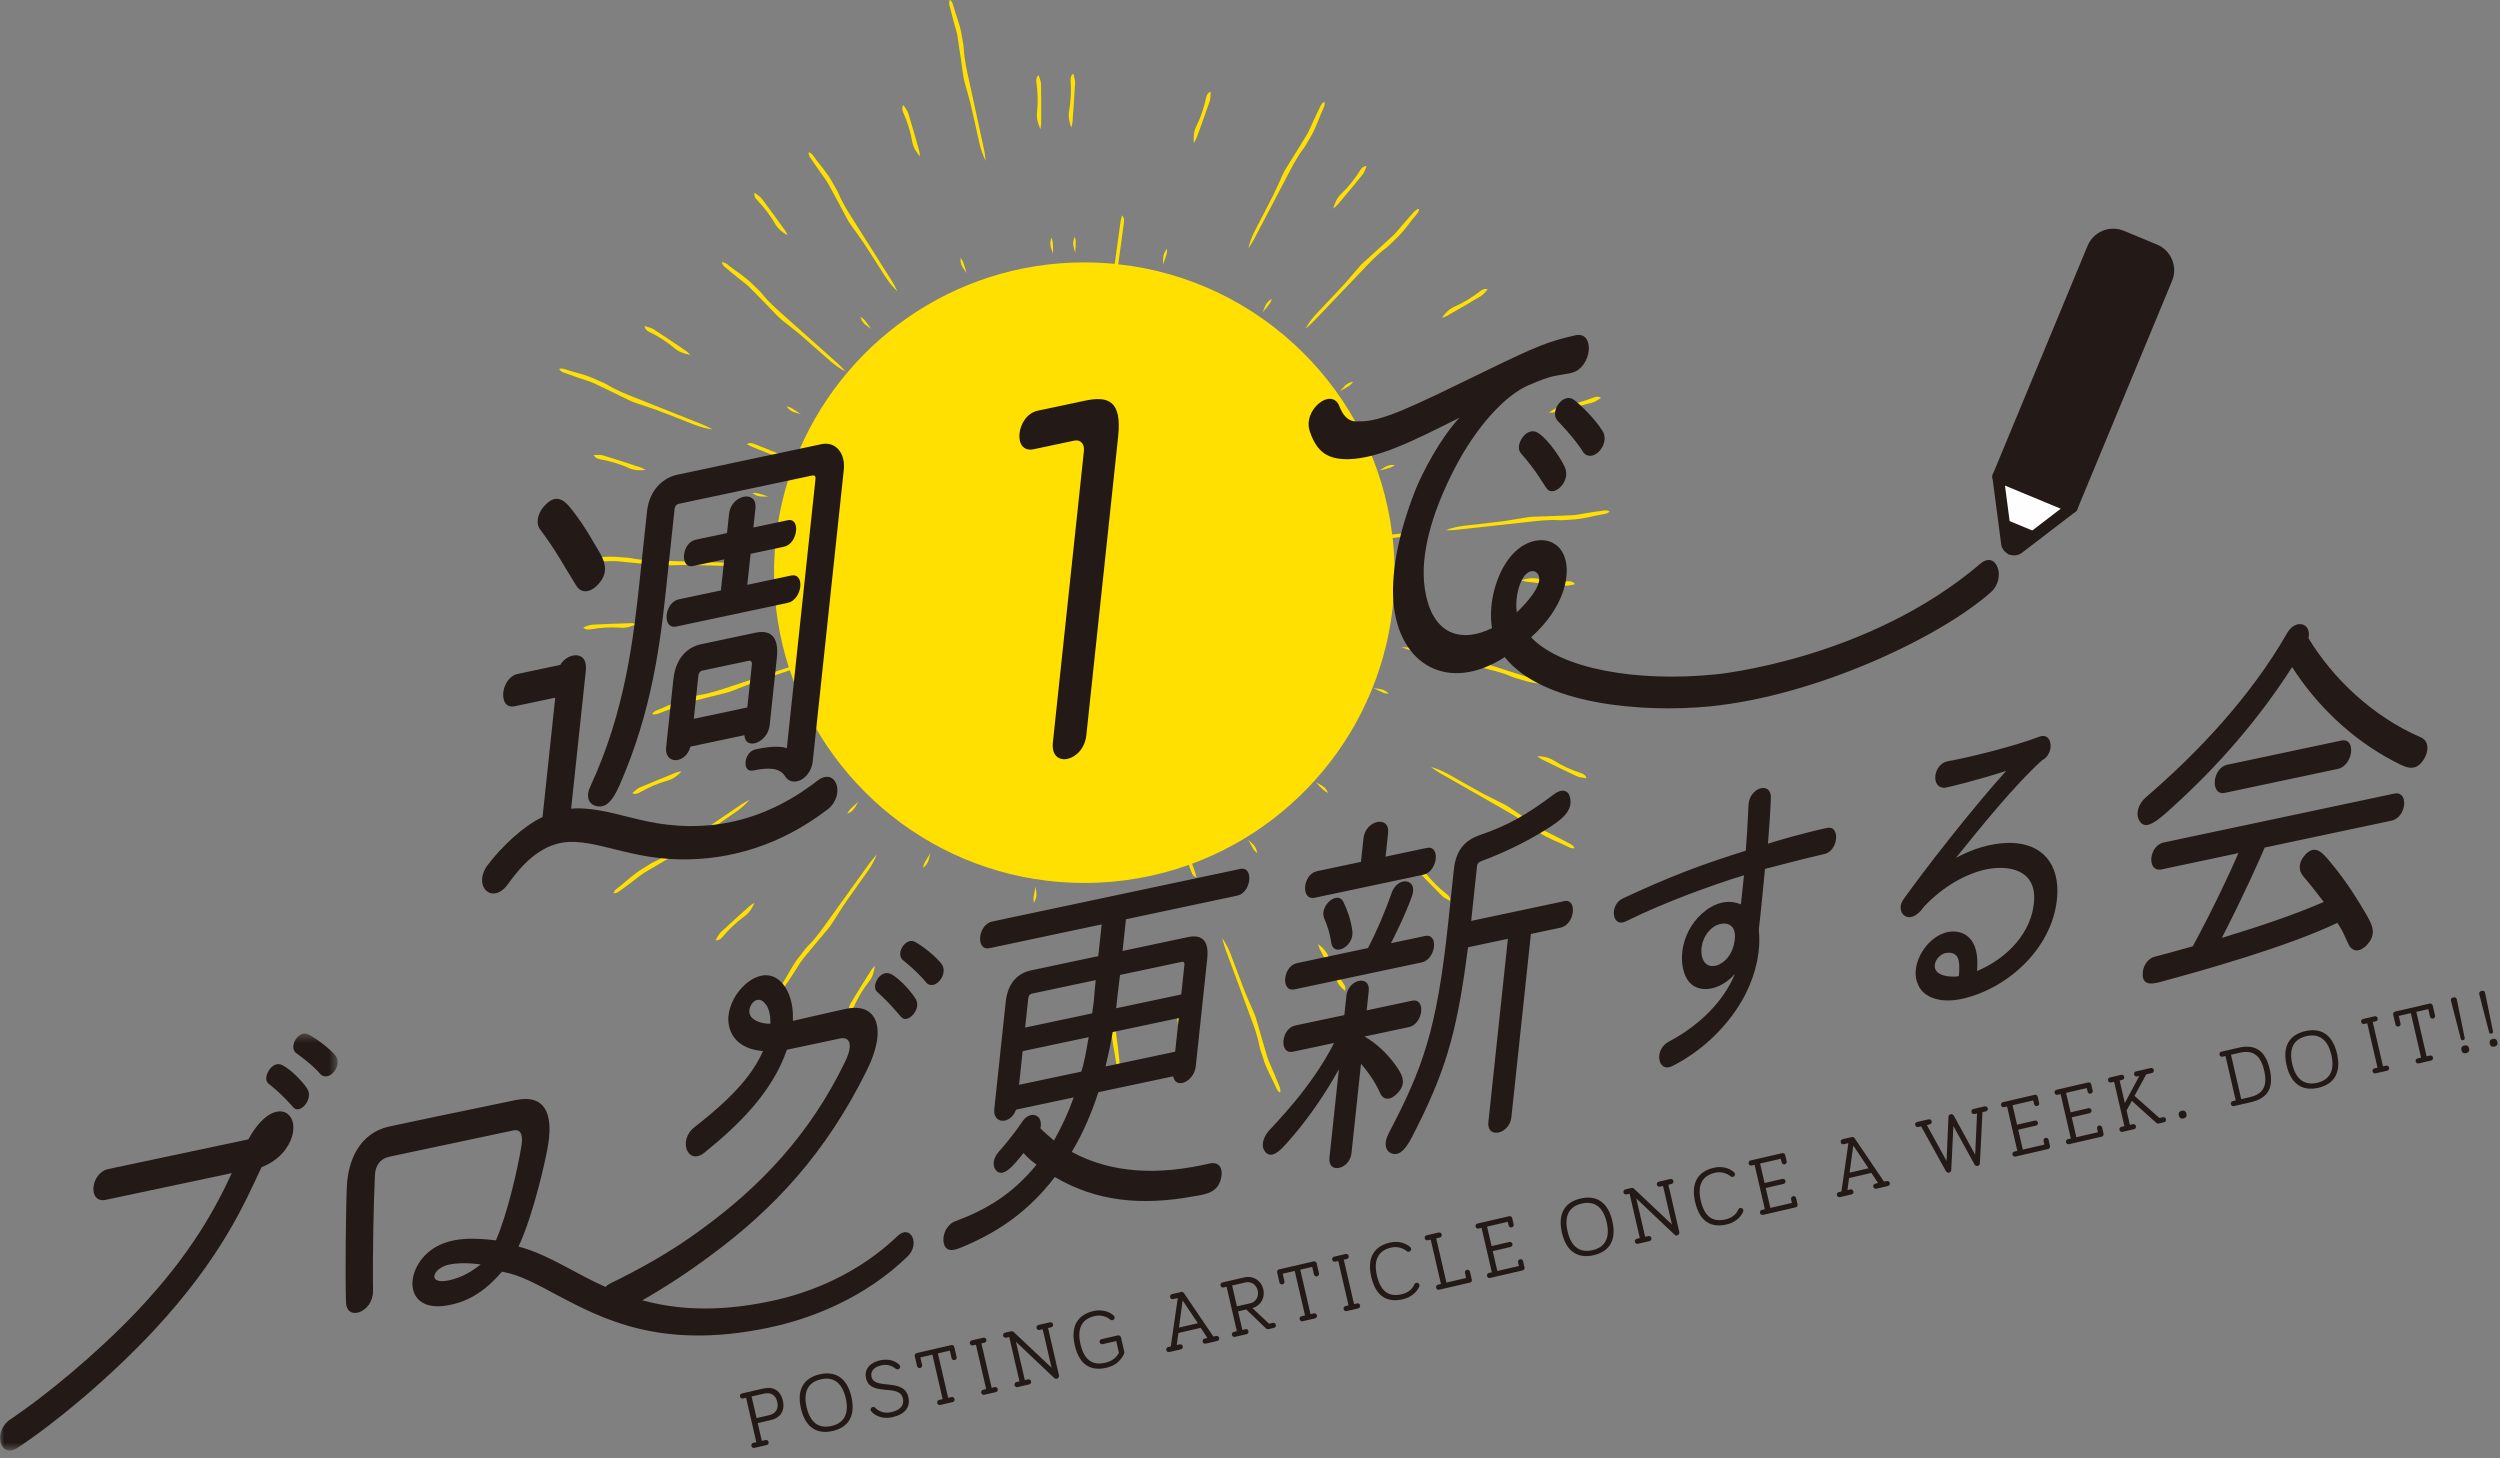 <svg xmlns="http://www.w3.org/2000/svg" width="300" height="175" viewBox="0 0 300 175" xmlns:xlink="http://www.w3.org/1999/xlink">
  <rect x="0" y="0" width="300" height="175" fill="#808080" stroke="none"/>
  <defs>
    <polygon id="a" points="0 .402 40.52 .402 40.52 50.438 0 50.438"/>
  </defs>
  <g fill="none" fill-rule="evenodd">
    <path fill="#FFE000" d="M134.118 125.41C134.044 124.798 133.922 124.185 133.907 123.579 133.873 122.003 133.892 120.43 133.886 118.857 133.883 118.589 133.868 118.305 133.831 118.037 133.722 117.146 133.578 116.266 133.49 115.379 133.389 114.428 133.343 113.462 133.249 112.508 133.112 111.157 133.145 109.761 132.63 108.328 132.63 108.865 132.609 109.234 132.636 109.606L133.255 117.893C133.358 119.274 133.502 120.652 133.362 122.021 133.316 122.475 133.389 122.987 133.389 123.469 133.383 124.88 133.767 126.178 133.932 127.541 133.953 127.712 134.047 127.882 134.132 128.01 134.227 128.157 134.382 127.819 134.346 127.465 134.285 126.779 134.194 126.093 134.118 125.41M124.44 13.525C124.364 14.187 124.549 14.851 124.845 15.488 124.888 15.202 124.942 15.016 124.942 14.824 124.946 13.254 124.958 11.684 124.925 10.109 124.918 9.752 124.735 9.38 124.638 9.014 124.385 9.194 124.318 9.505 124.369 9.867 124.537 11.105 124.574 12.306 124.44 13.525M126.336 29.092C126.329 28.97 126.275 28.851 126.18 28.51 125.821 29.409 126.235 29.909 126.351 30.491 126.372 30.019 126.36 29.555 126.336 29.092M191.118 48.302C191.462 48.207 191.783 47.945 192.112 47.756 191.877 47.558 191.563 47.567 191.225 47.701 190.063 48.164 188.908 48.496 187.692 48.658 187.027 48.743 186.424 49.085 185.878 49.524 186.17 49.503 186.362 49.508 186.549 49.463 188.073 49.085 189.597 48.716 191.118 48.302M166.864 56.108C166.98 56.071 167.083 55.986 167.391 55.812 166.431 55.687 166.044 56.205 165.513 56.462 165.974 56.367 166.422 56.245 166.864 56.108M98.369 20.573C98.719 21.082 99.115 21.567 99.414 22.097 100.183 23.474 100.902 24.871 101.649 26.254 101.777 26.498 101.926 26.733 102.081 26.952 102.597 27.687 103.133 28.397 103.63 29.138 104.17 29.93 104.66 30.756 105.191 31.558 105.943 32.686 106.574 33.939 107.696 34.963 107.446 34.493 107.291 34.149 107.096 33.835L102.654 26.809C101.917 25.639 101.146 24.486 100.624 23.215 100.454 22.794 100.149 22.377 99.927 21.953 99.265 20.7 98.32 19.735 97.531 18.61 97.433 18.469 97.269 18.36 97.134 18.287 96.982 18.201 97.006 18.573 97.198 18.872 97.582 19.445 97.976 20.008 98.369 20.573M159.442 114.827C159.191 114.203 158.719 113.699 158.159 113.279 158.253 113.553 158.295 113.743 158.384 113.907 159.118 115.299 159.847 116.69 160.615 118.068 160.792 118.381 161.121 118.622 161.38 118.9 161.521 118.622 161.435 118.318 161.219 118.022 160.49 117.006 159.892 115.964 159.442 114.827M150.867 102.406C150.76 101.44 150.163 101.199 149.785 100.739 149.986 101.169 150.218 101.571 150.456 101.967 150.52 102.071 150.623 102.153 150.867 102.406M157.607 38.587L163.349 32.576C164.306 31.579 165.236 30.549 166.346 29.738 166.714 29.467 167.047 29.074 167.403 28.754 168.458 27.812 169.169 26.656 170.068 25.62 170.183 25.489 170.248 25.303 170.287 25.16 170.33 24.993 169.976 25.102 169.732 25.365 169.265 25.87 168.821 26.392 168.366 26.913 167.958 27.37 167.58 27.876 167.135 28.294 165.989 29.372 164.809 30.412 163.648 31.47 163.447 31.647 163.248 31.85 163.075 32.058 162.483 32.732 161.929 33.424 161.325 34.088 160.688 34.801 160.005 35.481 159.353 36.188 158.445 37.188 157.381 38.103 156.662 39.438 157.055 39.087 157.35 38.855 157.607 38.587M86.49 111.874C86.231 112.121 86.073 112.502 85.871 112.818 86.167 112.882 86.448 112.727 86.679 112.453 87.49 111.499 88.353 110.667 89.349 109.95 89.898 109.56 90.267 108.981 90.541 108.328 90.294 108.493 90.124 108.576 89.983 108.707 88.813 109.749 87.637 110.791 86.49 111.874M101.99 97.142C101.905 97.23 101.853 97.352 101.664 97.648 102.572 97.306 102.664 96.67 103.017 96.194 102.655 96.496 102.316 96.816 101.99 97.142M188.521 101.318C187.92 100.989 187.301 100.678 186.689 100.364 186.146 100.081 185.564 99.836 185.055 99.513 183.729 98.654 182.437 97.761 181.126 96.885 180.904 96.74 180.659 96.596 180.416 96.471 179.621 96.069 178.812 95.694 178.023 95.27 177.175 94.826 176.356 94.322 175.508 93.871 174.319 93.222 173.174 92.414 171.704 92.043 172.143 92.338 172.439 92.567 172.758 92.749L179.98 96.867C181.177 97.557 182.403 98.215 183.461 99.093 183.811 99.382 184.271 99.611 184.671 99.879 185.841 100.672 187.131 101.084 188.353 101.705 188.506 101.781 188.704 101.799 188.857 101.799 189.027 101.803 188.835 101.488 188.521 101.318M77.904 39.825C79.028 40.376 80.044 41.019 80.976 41.815 81.488 42.245 82.14 42.464 82.839 42.574 82.622 42.379 82.501 42.233 82.342 42.123 81.04 41.245 79.745 40.355 78.418 39.502 78.117 39.309 77.709 39.251 77.355 39.126 77.361 39.431 77.58 39.666 77.904 39.825M94.373 48.756C94.925 49.555 95.568 49.487 96.116 49.716 95.732 49.435 95.345 49.185 94.946 48.948 94.843 48.887 94.711 48.865 94.373 48.756M143.579 16.57C144.115 15.098 144.664 13.623 145.17 12.132 145.286 11.791 145.25 11.379 145.277 11.004 144.981 11.089 144.81 11.355 144.737 11.712 144.472 12.931 144.094 14.074 143.548 15.174 143.25 15.778 143.195 16.464 143.262 17.161 143.399 16.906 143.509 16.75 143.579 16.57M140.055 29.851C139.415 30.58 139.632 31.183 139.54 31.775 139.723 31.336 139.872 30.9 140.003 30.452 140.04 30.336 140.028 30.205 140.055 29.851M72.243 67.371C72.862 67.361 73.487 67.301 74.093 67.353 75.663 67.486 77.221 67.669 78.788 67.825 79.059 67.853 79.339 67.864 79.614 67.858 80.504 67.843 81.394 67.794 82.29 67.794 83.247 67.794 84.21 67.85 85.167 67.855 86.524 67.864 87.914 68.044 89.386 67.681 88.862 67.627 88.493 67.56 88.121 67.554L79.815 67.301C78.428 67.261 77.044 67.258 75.697 66.977 75.245 66.88 74.737 66.898 74.258 66.85 72.856 66.697 71.518 66.938 70.149 66.965 69.976 66.971 69.792 67.041 69.658 67.112 69.503 67.191 69.826 67.383 70.18 67.386 70.872 67.392 71.558 67.377 72.243 67.371M187.874 70.279C188.235 70.309 188.622 70.169 189 70.108 188.847 69.843 188.545 69.742 188.183 69.752 186.933 69.791 185.732 69.706 184.534 69.441 183.876 69.3 183.199 69.413 182.531 69.642 182.818 69.718 182.995 69.788 183.184 69.806 184.747 69.977 186.308 70.15 187.874 70.279M169.449 69.602C168.585 69.157 168.049 69.516 167.455 69.574 167.924 69.638 168.385 69.678 168.851 69.697 168.97 69.702 169.098 69.666 169.449 69.602M114.442 2.595C114.597 3.195 114.807 3.787 114.905 4.387 115.158 5.941 115.356 7.499 115.582 9.06 115.624 9.328 115.682 9.6 115.75 9.868 115.987 10.727 116.247 11.578 116.462 12.446 116.692 13.376 116.874 14.324 117.1 15.253 117.417 16.571 117.582 17.963 118.289 19.307 118.215 18.78 118.188 18.408 118.109 18.045L116.344 9.922C116.045 8.572 115.716 7.225 115.658 5.853 115.643 5.396 115.499 4.902 115.435 4.423 115.247 3.024 114.686 1.79 114.329.464 114.283.296 114.164.144 114.07.028 113.954-.103 113.847.251 113.927.598 114.088 1.268 114.271 1.933 114.442 2.595M141.79 122.335C141.771 121.664 141.5 121.033 141.113 120.445 141.11 120.738 141.086 120.923 141.11 121.119 141.33 122.673 141.531 124.228 141.787 125.785 141.844 126.136 142.076 126.486 142.226 126.828 142.448 126.617 142.469 126.301 142.375 125.95 142.03 124.746 141.827 123.566 141.79 122.335M76.761 95.1C77.846 94.475 78.946 93.993 80.132 93.664 80.775 93.481 81.324 93.067 81.799 92.548 81.516 92.615 81.327 92.637 81.147 92.704 79.69 93.292 78.227 93.871 76.782 94.493 76.453 94.63 76.175 94.938 75.874 95.164 76.133 95.335 76.443 95.283 76.761 95.1M93.035 26.891C93.367 27.48 93.903 27.906 94.522 28.245 94.382 27.986 94.321 27.806 94.208 27.65 93.284 26.382 92.373 25.099 91.419 23.846 91.206 23.566 90.84 23.367 90.544 23.127 90.447 23.423 90.575 23.712 90.825 23.974 91.69 24.879 92.428 25.828 93.035 26.891M103.249 37.996C103.493 38.934 104.117 39.096 104.554 39.492 104.295 39.105 104.014 38.736 103.719 38.377 103.642 38.282 103.523 38.218 103.249 37.996M99.539 110.267C98.735 111.389 97.957 112.538 96.973 113.498 96.644 113.812 96.366 114.251 96.062 114.62 95.147 115.696 94.605 116.939 93.855 118.092 93.766 118.235 93.727 118.43 93.705 118.576 93.687 118.75 94.019 118.592 94.223 118.299 94.617 117.729 94.988 117.153 95.363 116.577 95.705 116.062 96.004 115.513 96.387 115.038 97.375 113.809 98.396 112.618 99.408 111.41 99.576 111.2 99.74 110.974 99.89 110.74 100.375 109.993 100.835 109.231 101.334 108.487 101.871 107.695 102.453 106.927 102.993 106.137 103.761 105.019 104.682 103.967 105.212 102.537 104.87 102.945 104.609 103.214 104.395 103.515L99.539 110.267zM160.49 24.584C161.499 23.383 162.52 22.185 163.504 20.959 163.73 20.679 163.831 20.28 163.989 19.935 163.685 19.914 163.432 20.103 163.239 20.411 162.572 21.472 161.832 22.417 160.944 23.264 160.454 23.728 160.17 24.352 159.99 25.032 160.21 24.837 160.368 24.73 160.49 24.584M152.385 36.408C152.461 36.313 152.492 36.182 152.638 35.859 151.787 36.322 151.784 36.968 151.498 37.49 151.818 37.142 152.111 36.777 152.385 36.408M75.508 48.036C75.755 48.156 76.017 48.262 76.273 48.347 77.117 48.637 77.971 48.896 78.815 49.207 79.711 49.53 80.598 49.911 81.495 50.243 82.765 50.716 84.012 51.359 85.521 51.526 85.042 51.292 84.716 51.103 84.375 50.969L76.651 47.893C75.367 47.381 74.066 46.906 72.895 46.18 72.509 45.942 72.021 45.778 71.588 45.571 70.317 44.942 68.982 44.72 67.686 44.272 67.525 44.217 67.326 44.226 67.18 44.244 67.003 44.265 67.241 44.549 67.571 44.68 68.22 44.918 68.869 45.141 69.521 45.369 70.1 45.571 70.707 45.732 71.259 45.982 72.692 46.646 74.093 47.354 75.508 48.036M189.725 92.774C188.539 92.383 187.442 91.89 186.406 91.231 185.839 90.875 185.165 90.75 184.458 90.738 184.699 90.902 184.842 91.031 185.012 91.116 186.421 91.808 187.829 92.506 189.262 93.167 189.588 93.313 190.002 93.316 190.368 93.387 190.319 93.085 190.069 92.89 189.725 92.774M166.068 83.154C166.181 83.2 166.309 83.203 166.663 83.266 166.008 82.551 165.379 82.706 164.803 82.553 165.218 82.779 165.641 82.971 166.068 83.154M122.416 121.978C122.084 123.518 121.752 125.051 121.453 126.599 121.388 126.953 121.489 127.353 121.505 127.733 121.791 127.608 121.919 127.322 121.949 126.958 122.041 125.71 122.254 124.523 122.638 123.362 122.852 122.725 122.806 122.039 122.647 121.35 122.544 121.628 122.459 121.795 122.416 121.978M124.025 107.737C124.001 107.859 124.035 107.99 124.052 108.34 124.589 107.53 124.294 106.957 124.297 106.369 124.178 106.823 124.095 107.277 124.025 107.737M192.538 61.253C191.855 61.339 191.175 61.448 190.496 61.552 189.889 61.643 189.277 61.79 188.667 61.83 187.094 61.911 185.524 61.948 183.952 62.009 183.681 62.021 183.4 62.049 183.132 62.097 182.251 62.231 181.376 62.408 180.492 62.53 179.544 62.664 178.581 62.744 177.633 62.875 176.288 63.048 174.886 63.067 173.475 63.631 174.008 63.612 174.38 63.625 174.749 63.582L183.01 62.674C184.387 62.521 185.76 62.332 187.134 62.424 187.591 62.454 188.094 62.363 188.573 62.354 189.987 62.304 191.274 61.878 192.63 61.661 192.8 61.634 192.965 61.534 193.09 61.445 193.233 61.345 192.892 61.207 192.538 61.253"/>
    <path fill="#FFE000" d="M168.12 64.445C168.321 64.423 168.544 64.38 168.701 64.311 168.839 64.252 168.899 64.134 169.047 63.987 168.68 64 168.412 63.993 168.15 64.021 167.788 64.059 167.427 64.098 167.065 64.137 164.968 47.069 151.33 33.576 134.19 31.713L134.855 26.839C134.88 26.638 134.901 26.41 134.867 26.239 134.84 26.093 134.746 26.007 134.639 25.831 134.56 26.19 134.489 26.446 134.45 26.708 134.222 28.361 133.992 30.013 133.763 31.667 132.564 31.551 131.351 31.487 130.122 31.487 114.318 31.487 100.823 41.338 95.418 55.231L90.633 53.319C90.444 53.249 90.227 53.175 90.054 53.163 89.904 53.154 89.801 53.227 89.6 53.288 89.928 53.446 90.163 53.584 90.407 53.681 92.025 54.332 93.643 54.981 95.261 55.631 93.73 59.704 92.888 64.114 92.888 68.721 92.888 72.68 93.511 76.492 94.655 80.07L87.911 82.301C86.591 82.73 85.289 83.203 83.927 83.401 83.478 83.465 83 83.657 82.534 83.77 81.159 84.111 79.992 84.794 78.711 85.285 78.547 85.352 78.407 85.48 78.306 85.59 78.181 85.724 78.547 85.79 78.885 85.672 79.535 85.44 80.178 85.193 80.818 84.949 81.394 84.733 81.964 84.465 82.552 84.303 84.073 83.892 85.597 83.532 87.128 83.142 87.392 83.075 87.658 82.986 87.911 82.892 88.746 82.572 89.563 82.218 90.404 81.914 91.306 81.587 92.227 81.307 93.126 80.987 93.666 80.794 94.223 80.627 94.779 80.436 99.69 95.258 113.652 105.955 130.122 105.955 134.519 105.955 138.736 105.187 142.652 103.788L142.918 104.506C142.985 104.698 143.079 104.909 143.186 105.042 143.28 105.162 143.402 105.189 143.585 105.299 143.481 104.948 143.424 104.683 143.332 104.436 143.236 104.174 143.14 103.911 143.044 103.648 157.237 98.396 167.356 84.741 167.356 68.721 167.356 67.312 167.271 65.923 167.118 64.554L168.12 64.445zM76.453 74.851C76.163 74.817 75.974 74.772 75.785 74.778 74.216 74.824 72.648 74.872 71.073 74.96 70.719 74.979 70.35 75.174 69.991 75.287 70.177 75.53 70.484 75.586 70.844 75.525 72.078 75.311 73.277 75.232 74.502 75.327 75.172 75.378 75.825 75.171 76.453 74.851"/>
    <path fill="#FFE000" d="M89.417 73.068C90.331 73.391 90.813 72.961 91.392 72.824 90.919 72.818 90.456 72.845 89.992 72.888 89.874 72.903 89.755 72.961 89.417 73.068M152.79 128.574C152.552 128.004 152.266 127.447 152.083 126.867 151.617 125.362 151.203 123.843 150.764 122.335 150.687 122.073 150.593 121.811 150.486 121.56 150.136 120.741 149.758 119.933 149.419 119.101 149.063 118.214 148.754 117.302 148.401 116.413 147.901 115.156 147.541 113.797 146.661 112.563 146.804 113.075 146.883 113.44 147.014 113.79L149.891 121.585C150.373 122.883 150.889 124.167 151.132 125.52 151.215 125.971 151.425 126.44 151.55 126.907 151.94 128.263 152.663 129.409 153.205 130.674 153.269 130.827 153.409 130.968 153.519 131.065 153.65 131.184 153.708 130.812 153.576 130.483 153.327 129.842 153.056 129.209 152.79 128.574M109.464 16.997C109.577 17.662 109.934 18.247 110.397 18.777 110.36 18.485 110.36 18.296 110.308 18.11 109.878 16.601 109.458 15.086 108.989 13.583 108.882 13.242 108.611 12.931 108.413 12.608 108.22 12.852 108.242 13.168 108.385 13.498 108.891 14.644 109.26 15.79 109.464 16.997M115.268 30.924C115.17 31.893 115.704 32.256 115.981 32.78 115.868 32.32 115.731 31.881 115.579 31.439 115.536 31.326 115.448 31.226 115.268 30.924M89.956 95.959C89.493 96.224 89.155 96.392 88.853 96.599L81.985 101.281C80.839 102.059 79.718 102.872 78.464 103.436 78.047 103.622 77.639 103.937 77.221 104.177 75.998 104.879 75.063 105.859 73.965 106.689 73.828 106.793 73.727 106.96 73.661 107.097 73.579 107.252 73.947 107.213 74.24 107.005 74.804 106.61 75.349 106.192 75.901 105.783 76.392 105.414 76.865 105 77.386 104.686 78.733 103.869 80.105 103.101 81.464 102.306 81.699 102.165 81.93 102.01 82.147 101.849 82.86 101.309 83.552 100.748 84.277 100.22 85.052 99.66 85.859 99.135 86.637 98.581 87.74 97.794 88.971 97.117 89.956 95.959M177.718 35.524C178.023 35.338 178.258 34.997 178.52 34.728 178.242 34.603 177.941 34.698 177.654 34.92 176.663 35.685 175.643 36.319 174.52 36.81 173.905 37.081 173.423 37.569 173.018 38.148 173.292 38.041 173.475 37.995 173.643 37.898 175.005 37.115 176.371 36.341 177.718 35.524M160.783 46.951C161.2 46.732 161.593 46.491 161.984 46.238 162.087 46.168 162.16 46.061 162.407 45.808 161.45 45.952 161.225 46.555 160.783 46.951M86.95 32.009C87.472 32.46 88.008 32.887 88.545 33.323 89.02 33.716 89.539 34.073 89.968 34.5 91.084 35.609 92.163 36.752 93.26 37.877 93.452 38.075 93.66 38.264 93.869 38.435 94.568 38.996 95.281 39.532 95.964 40.105 96.699 40.721 97.396 41.379 98.128 42.001 99.161 42.879 100.112 43.909 101.475 44.58 101.106 44.199 100.862 43.912 100.585 43.665L94.379 38.136C93.352 37.215 92.291 36.322 91.437 35.24 91.157 34.88 90.752 34.564 90.422 34.216 89.438 33.198 88.261 32.527 87.194 31.668 87.06 31.558 86.874 31.497 86.728 31.47 86.557 31.427 86.679 31.778 86.95 32.009M173.625 107.311C172.646 106.536 171.78 105.698 171.033 104.723 170.619 104.192 170.03 103.841 169.369 103.595 169.54 103.83 169.628 104 169.766 104.137 170.851 105.271 171.936 106.411 173.058 107.518 173.307 107.774 173.695 107.911 174.021 108.106 174.075 107.804 173.911 107.533 173.625 107.311M158.854 94.841C158.939 94.926 159.066 94.975 159.371 95.152 159.002 94.255 158.353 94.185 157.868 93.85 158.183 94.204 158.509 94.527 158.854 94.841M154.345 21.356C154.985 20.133 155.598 18.89 156.439 17.802 156.72 17.439 156.93 16.97 157.186 16.567 157.936 15.369 158.301 14.065 158.881 12.818 158.953 12.666 158.966 12.465 158.963 12.315 158.96 12.144 158.652 12.346 158.491 12.666 158.183 13.281 157.89 13.909 157.6 14.528 157.335 15.083 157.11 15.674 156.805 16.198 155.994 17.552 155.146 18.869 154.317 20.206 154.174 20.438 154.044 20.688 153.934 20.935 153.552 21.746 153.205 22.566 152.815 23.37 152.394 24.23 151.925 25.068 151.498 25.928 150.897 27.141 150.127 28.315 149.806 29.799 150.087 29.348 150.3 29.044 150.477 28.717L154.345 21.356zM102.073 120.409C101.89 120.716 101.843 121.131 101.734 121.491 102.039 121.475 102.261 121.244 102.413 120.915 102.926 119.774 103.526 118.735 104.292 117.771 104.709 117.247 104.904 116.587 104.986 115.888 104.798 116.111 104.657 116.241 104.554 116.403 103.719 117.729 102.877 119.061 102.073 120.409M110.757 104.141C111.54 103.567 111.451 102.927 111.659 102.369 111.393 102.76 111.156 103.156 110.933 103.567 110.875 103.671 110.857 103.805 110.757 104.141M177.474 80.036C178.816 80.365 180.172 80.654 181.431 81.212 181.849 81.395 182.355 81.484 182.809 81.636 184.153 82.075 185.509 82.115 186.857 82.374 187.024 82.407 187.219 82.371 187.36 82.331 187.53 82.286 187.256 82.035 186.911 81.956 186.238 81.807 185.564 81.679 184.887 81.545 184.284 81.42 183.659 81.349 183.076 81.173 181.568 80.718 180.081 80.212 178.581 79.734 178.322 79.655 178.051 79.585 177.785 79.533 176.904 79.365 176.023 79.225 175.152 79.039 174.216 78.838 173.283 78.585 172.351 78.381 171.027 78.094 169.702 77.631 168.181 77.676 168.689 77.838 169.04 77.978 169.4 78.064L177.474 80.036zM71.259 54.59C71.35 54.882 71.624 55.041 71.981 55.108 73.213 55.327 74.365 55.663 75.487 56.172 76.096 56.446 76.785 56.476 77.48 56.391 77.221 56.26 77.062 56.153 76.876 56.096 75.389 55.605 73.895 55.108 72.389 54.654 72.045 54.55 71.633 54.608 71.259 54.59M92.212 59.595C91.77 59.43 91.325 59.296 90.877 59.18 90.76 59.147 90.63 59.165 90.273 59.147 91.023 59.766 91.623 59.528 92.212 59.595M128.701 14.65C128.814 13.083 128.933 11.52 129.012 9.947 129.027 9.59 128.875 9.203 128.801 8.834 128.54 8.996 128.448 9.3 128.472 9.663 128.558 10.904 128.509 12.111 128.289 13.318 128.168 13.976 128.305 14.65 128.558 15.311 128.622 15.019 128.686 14.845 128.701 14.65M129.015 30.378C129.067 29.909 129.085 29.446 129.091 28.982 129.091 28.86 129.048 28.735 128.979 28.391 128.558 29.263 128.939 29.79 129.015 30.378"/>
    <path fill="#231916" d="M90.23 79.707C90.26 79.425 90.096 79.24 89.859 79.29L84.239 80.482C84.003 80.532 83.838 80.787 83.807 81.069L83.255 86.257 89.678 84.895 90.23 79.707zM94.917 69.067C96.665 68.697 96.27 71.978 94.522 72.348L81.157 75.182C79.409 75.553 79.71 72.292 81.458 71.921L86.511 70.85 86.907 67.128 83.176 67.919C81.524 68.269 81.813 65.122 83.465 64.771L87.243 63.97 87.49 61.658C87.736 59.346 90.894 58.731 90.654 60.987L90.408 63.299 94.516 62.428C96.123 62.088 95.739 65.256 94.086 65.606L90.072 66.457 89.675 70.179 94.917 69.067zM92.359 87.028C92.137 89.114 89.444 90.127 89.324 88.223L82.853 89.595C82.306 91.695 79.71 91.804 79.938 89.661L80.803 81.54C81.091 78.834 82.604 77.631 84.115 77.311L90.633 75.929C92.286 75.579 93.512 76.201 93.224 78.907L92.359 87.028zM97.532 91.333C97.298 93.531 95.066 94.556 94.201 93.141 93.53 92.071 92.096 92.099 90.395 92.46 88.979 92.76 89.249 90.222 90.666 89.922 91.61 89.722 93.399 89.398 94.419 89.788L97.86 57.475C97.896 57.136 97.725 57.007 97.489 57.057L81.432 60.462C81.196 60.512 80.989 60.721 80.952 61.06L80.124 68.841C79.409 75.553 78.639 83.653 75.064 92.514 74.069 94.929 73.221 97.258 71.434 96.701 70.632 96.43 70.261 95.571 70.854 94.344 75.049 85.297 76.026 76.545 76.771 69.553L77.641 61.376C77.941 58.556 79.832 57.273 81.249 56.973L98.582 53.298C100.235 52.947 101.472 54.339 101.255 56.369L97.532 91.333zM69.127 70.236C67.785 68.095 66.592 65.868 64.891 63.639 64.197 62.793 64.552 61.616 65.238 60.809 66.976 58.787 68.054 60.377 69.184 61.901 70.032 63.044 70.738 64.219 71.361 65.298 72.179 66.724 73.61 68.459 71.511 70.392 70.696 71.116 69.716 71.214 69.127 70.236zM68.536 97.039C71.469 96.804 74.447 97.881 77.562 98.543 84.15 99.957 91.222 99.009 98.065 93.7 100.328 91.952 101.532 95.39 99.315 97.128 93.637 101.474 87.543 103.207 81.69 103.125 74.956 103.065 70.737 100.211 66.84 101.258 63.799 102.068 61.782 104.976 60.864 106.217 59.043 108.588 56.699 106.329 58.485 103.856 60.153 101.629 62.772 99.144 65.105 98.043L66.63 83.719 61.766 84.75C59.688 85.191 60.055 81.31 62.133 80.869L67.234 79.787C68.032 78.351 70.571 77.922 70.301 80.461L68.536 97.039zM130.36 88.23C130.018 91.445 126.004 92.296 126.346 89.081L130.069 54.118C130.165 53.216 129.617 52.725 128.909 52.875L124.044 53.907C121.447 54.458 121.939 49.834 124.537 49.283L130.204 48.081C133.038 47.481 134.63 48.135 134.179 52.365L130.36 88.23zM190.054 54.352C188.83 52.407 186.868 50.453 186.868 50.453 185.932 49.273 187.648 47.036 188.885 47.986 189.569 48.503 191.29 50.122 192.278 51.675 193.313 53.221 191.214 55.595 190.054 54.352M187.897 56.409C188.283 57.98 186.451 59.581 185.667 58.699 185.337 58.328 184.462 56.585 182.482 54.36 181.705 53.421 183.203 51.065 184.541 51.939 185.843 52.709 187.709 55.566 187.897 56.409M182.017 73.474C183.093 72.475 185.08 70.29 184.651 69.113 184.445 68.439 183.591 68.235 182.892 69.155 182.082 70.263 181.818 72.304 182.017 73.474M238.915 71.056C232.797 76.487 217.972 83.489 205.188 84.766 197.072 85.55 185.083 84.565 180.567 78.852 173.826 83.203 167.813 79.848 167.202 72.151 166.931 68.184 168.038 63.43 169.751 59.043 170.7 56.637 172.837 52.601 175.132 50.13 169.426 52.994 165.38 55.009 161.816 55.104 159.319 55.137 158.029 54.253 157.184 51.786 156.262 49.17 159.837 46.373 160.736 48.774 161.1 49.688 161.688 50.666 162.945 50.564 165.749 50.687 169.457 48.798 178.317 44.494 184.502 41.474 185.894 40.958 189.018 40.241 191.48 39.664 191.046 44.165 188.585 44.742 186.411 45.203 186.489 44.911 183.442 46.219 180.784 47.334 177.208 51.013 174.465 56.39 171.842 61.521 170.381 66.571 170.97 70.58 171.82 76.463 175.584 77.098 179.045 75.372 178.613 72.928 179.286 69.644 180.819 67.389 183.121 63.98 186.844 64.128 187.754 66.856 188.47 68.799 187.86 72.787 183.729 76.473 187.34 80.283 196.448 81.879 205.874 80.928 205.874 80.928 224.106 79.212 237.664 67.628 239.59 66.007 240.8 69.389 238.915 71.056"/>
    <g transform="translate(0 123.623)">
      <mask id="b" fill="white">
        <use xlink:href="#a"/>
      </mask>
      <path fill="#231916" d="M38.527,5.353 C37.344,3.97 35.502,2.728 35.502,2.728 C34.599,1.921 35.875,-0.074 36.991,0.506 C37.641,0.822 39.238,1.89 40.188,2.959 C41.209,4.057 39.652,6.202 38.527,5.353 Z M35.29,9.35 C35.013,9.091 34.078,7.883 32.187,6.379 C31.455,5.763 32.551,3.671 33.755,4.141 C34.92,4.62 36.757,6.635 36.993,7.265 C37.433,8.488 36.022,9.966 35.29,9.35 Z M29.801,13.099 C32.719,7.809 35.984,9.611 35.041,12.761 C34.63,14.117 33.481,15.631 31.382,16.439 C29.417,20.621 26.617,27.294 18.383,36.116 C13.07,41.779 6.776,47.015 2.157,50.081 C-0.012,51.538 -0.943,48.153 1.264,46.686 C5.436,43.896 11.516,38.887 16.348,33.825 C22.98,26.84 25.934,21.223 27.811,17.15 L12.692,20.357 C10.515,20.818 10.832,17.121 13.009,16.66 L29.801,13.099 Z" mask="url(#b)"/>
    </g>
    <path fill="#231916" d="M53.446 153.711C51.328 153.978 52.006 152.247 53.687 151.8 54.897 151.498 56.335 151.556 57.684 151.724 56.186 152.948 54.758 153.524 53.446 153.711M92.444 122.851C91.152 122.853 90.405 122.375 90.139 122.024 89.373 121.007 90.79 119.119 91.793 120.403 92.172 120.776 92.495 121.661 92.444 122.851M107.699 148.332C103.13 152.703 97.478 155.126 92.352 156.168 85.921 157.507 81.04 157.121 77.076 156.034 79.699 154.549 82.492 152.727 85.142 150.756 92.889 145.075 99.113 138.357 104.002 128.475 106.562 123.35 105.227 120.185 101.369 121.095 101.369 121.095 99.309 121.531 95.14 122.505 95.291 119.661 94.1 117.646 92.708 117.17 90.552 116.357 87.633 119.153 87.405 122.014 87.285 123.854 88.359 125.894 91.564 126.122 90.418 128.678 88.388 131.332 83.334 135.262 81.307 136.825 82.534 139.922 84.529 138.319 88.478 135.123 92.619 131.206 94.429 125.968L100.804 124.617C101.853 124.394 102.493 125.166 101.421 127.389 97.179 136.182 91.155 142.449 84.196 147.508 80.442 150.301 76.411 152.471 73.247 154.004 73.02 154.115 72.827 154.264 72.655 154.431 71.106 153.738 69.702 152.982 68.378 152.269 66.185 151.1 64.239 150.107 62.205 149.585L62.249 149.531C63.971 145.855 65.522 139.129 65.807 137.163 66.338 133.603 65.371 131.267 61.834 132.018 55.426 133.331 47.769 134.954 46.68 135.185 43.139 135.982 41.763 139.267 41.627 142.336 41.501 144.948 41.417 152.86 41.518 156.195 41.558 158.682 44.765 157.457 44.765 154.962 44.695 150.622 44.844 143.876 44.995 141.031 45.04 139.888 45.586 139.046 46.752 138.799L61.599 135.651C62.61 135.437 62.734 136.408 62.591 137.391 62.135 140.255 60.867 145.741 59.511 148.841 57.146 148.571 54.057 148.319 51.753 149.987 48.373 152.473 48.485 157.848 54.13 156.56 56.346 156.09 58.3 154.86 60.252 152.585 60.325 152.615 60.359 152.654 60.436 152.637 62.446 153.027 64.421 154.106 66.721 155.342 72.295 158.288 79.234 161.988 92.011 159.37 97.603 158.23 103.883 155.628 108.879 150.804 110.484 149.283 109.265 146.821 107.699 148.332M106.835 116.851C105.598 116.341 104.511 118.342 105.238 119.005 107.042 120.617 107.933 121.88 108.248 122.131 108.942 122.755 110.431 121.26 109.986 120.084 109.75 119.454 107.961 117.338 106.835 116.851M112.933 115.603C112.027 114.479 110.436 113.366 109.825 113.041 108.752 112.407 107.447 114.317 108.305 115.178 108.305 115.178 110.095 116.568 111.234 118.005 112.32 118.863 113.911 116.756 112.933 115.603M142.131 115.763C142.156 115.532 142.059 115.37 141.826 115.42L134.402 116.994C134.318 117.782 134.191 118.627 134.097 119.508L133.939 120.993 141.751 119.337 142.131 115.763zM141.45 122.167L133.52 123.849C133.305 125.165 133.001 126.59 132.663 127.977L141.02 126.206 141.45 122.167zM131.062 121.603C131.112 121.139 131.205 120.62 131.26 120.109 131.315 119.236 131.403 118.401 131.488 117.612L123.792 119.244C123.597 119.285 123.422 119.504 123.398 119.736L123.017 123.309 131.062 121.603zM122.716 126.14L122.286 130.178 129.748 128.596C129.806 128.402 129.915 128.107 129.983 127.82 130.257 126.674 130.453 125.543 130.645 124.459L122.716 126.14zM131.803 131.063C131.012 133.5 129.992 135.938 128.609 138.228 133.421 140.837 139.021 141.056 145.177 139.614 146.265 139.383 146.715 140.149 146.577 141.086 146.316 143.183 144.592 143.322 143.275 143.555 137.038 144.696 131.618 144.212 126.578 141.244 123.486 145.302 119.884 147.745 115.941 149.442 114.785 149.96 113.429 150.564 113.218 148.976 113.117 148.135 113.586 146.948 114.655 146.539 118.334 145.17 121.494 143.32 124.381 139.76 123.711 139.266 123.193 138.786 122.82 138.366 121.593 139.897 120.279 141.537 119.421 140.312 119.097 139.79 119.185 138.955 119.876 138.174 119.915 138.166 121.561 136.274 122.646 134.638 123.601 133.165 125.251 133.723 124.845 135.396 125.291 135.847 125.883 136.356 126.474 136.866 127.409 135.216 128.2 133.506 128.848 131.689L121.93 133.156C121.281 134.973 119.12 134.932 119.318 133.075L120.686 120.219C120.943 117.806 122.271 116.753 123.748 116.44L131.794 114.734 132.199 110.928 118.751 113.78C117.041 114.142 117.343 110.948 119.054 110.586L148.826 104.273C150.497 103.918 150.156 107.121 148.485 107.475L135.114 110.31 134.709 114.116 142.56 112.451C143.999 112.147 145.124 112.634 144.871 115.001L143.493 127.949C143.295 129.807 141.065 130.778 140.781 129.159L131.803 131.063zM187.736 108.135C189.29 107.805 188.993 110.953 187.283 111.316L183.708 112.074 181.365 134.073C181.148 136.115 178.388 136.701 178.605 134.658L180.947 112.659 176.167 113.673C174.96 122.865 173.844 127.638 170.174 134.994 169.208 136.923 168.301 139.021 166.889 138.367 166.273 138.09 166.028 137.189 166.598 136.116L166.602 136.07C170.745 128.204 172.414 123.586 173.764 110.916L174.465 104.326C174.727 101.865 175.943 100.791 177.523 100.23 181.031 99.032 183.219 97.752 186.521 95.283 187.348 94.653 188.091 94.814 188.327 95.444 188.998 97.343 187.166 98.503 185.454 99.591 182.892 101.178 180.214 102.426 177.643 103.38 177.444 103.467 177.268 103.686 177.244 103.919L176.542 110.509 187.736 108.135zM159.743 113.072C159.59 112.016 159.276 111.039 158.909 110.21 158.265 108.759 160.488 106.79 161.209 108.225 161.737 109.338 162.113 110.437 162.281 111.717 162.54 113.568 159.964 114.931 159.743 113.072zM171.206 101.75C172.916 101.387 172.497 104.607 170.826 104.961L157.766 107.73C156.056 108.093 156.32 104.906 158.03 104.544L163.316 103.423 163.618 100.593C163.849 98.411 166.803 97.785 166.571 99.966L166.27 102.797 171.206 101.75zM170.992 112.321C172.703 111.958 172.289 115.13 170.617 115.485L155.343 118.723C153.671 119.078 153.929 115.939 155.64 115.575L164.151 113.771C165.102 111.981 166.209 109.433 166.981 107.183 167.698 105.08 170.169 105.418 169.457 107.474 168.686 109.725 167.004 113.029 166.911 113.185L170.992 112.321zM169.444 120.089C171.153 119.726 170.779 122.89 169.069 123.252L163.744 124.381C165.175 125.212 166.348 126.325 167.345 127.655 168.072 128.68 169.114 129.957 167.48 131.392 166.891 131.925 166.192 132.073 165.731 131.399 165.509 130.994 165.012 129.601 163.32 127.647L162.179 138.368C161.966 140.364 159.323 140.924 159.535 138.928L160.667 128.3C158.971 131.381 157.141 133.947 155.354 136.095 154.055 137.595 152.682 139.429 151.757 138.128 151.36 137.577 151.497 136.641 152.198 135.766 152.807 135.048 157.346 130.592 160.091 125.156L155.154 126.203C153.444 126.565 153.741 123.418 155.413 123.063L161.321 121.811 161.567 119.49C161.78 117.494 164.462 116.925 164.249 118.921L164.002 121.242 169.444 120.089zM205.596 111.248C203.521 112.736 203.743 116.453 205.95 115.869 207.055 115.556 207.821 114.463 208.073 113.323 208.722 110.585 206.752 110.46 205.596 111.248M218.913 102.488C216.048 103.135 212.299 104.162 211.8 104.268 211.724 104.982 211.27 109.851 211.055 111.565 211.312 114.033 210.768 116.71 209.449 119.317 207.607 122.889 204.41 126.051 200.667 127.931 198.95 128.799 198.406 125.967 200.265 124.99 203.913 123.091 206.898 120.091 208.183 116.87 206.367 118.962 203.562 119.362 202.432 117.469 201.275 115.502 201.666 111.538 204.74 109.218 206.22 108.128 207.73 108.002 208.909 108.528 209.027 107.417 209.264 105.194 209.281 105.034 207.065 105.698 204.699 106.549 202.533 107.358 199.718 108.459 197.918 109.19 195.106 110.562 193.426 111.384 193.074 108.588 194.75 107.805 197.382 106.587 199.362 105.702 202.413 104.512 205.125 103.471 207.345 102.768 209.498 102.079 209.613 100.696 209.733 98.652 209.82 96.617 209.882 94.508 212.604 93.659 212.505 95.814 212.418 97.85 212.273 99.821 212.154 101.243 213.164 100.913 216.519 99.93 219.246 99.352 220.875 99.007 220.608 102.128 218.913 102.488M235.062 117.146C235.134 116.472 235.198 115.255 234.829 114.751 234.543 114.385 233.978 114.194 233.272 114.421 232.424 114.757 231.927 115.755 232.284 116.377 232.569 117.054 233.906 117.313 235.062 117.146M235.356 119.878C232.43 120.498 230.662 119.398 230.202 118.215 229.122 116.155 230.84 112.842 233.238 111.984 234.66 111.45 237.694 111.66 237.24 116.529 240.812 115.034 243.908 111.894 244.099 107.974 244.233 105.19 242.361 104.152 240.021 104.144 237.163 104.129 233.557 105.941 230.88 108.797 229.072 111.432 227.243 109.374 228.481 107.832 230.851 104.497 236.502 97.207 240.741 92.505 237.207 93.642 233.802 94.481 233.408 94.525 231.637 94.668 231.959 91.651 233.746 91.349 236.131 90.921 241.535 89.62 244.72 88.402 246.346 87.785 246.577 90.491 245.035 91.245 241.872 94.089 237.72 99.199 234.722 102.938 236.86 101.787 238.901 101.238 240.762 101.154 244.385 101.005 246.971 102.98 246.888 107.111 246.694 113.516 240.975 118.687 235.356 119.878M280.954 88.869C282.781 88.482 282.381 91.878 280.554 92.265L266.99 95.141C265.202 95.52 265.446 92.157 267.273 91.769L280.954 88.869zM271.762 101.706C271.352 102.699 269.202 107.556 266.618 112.549 270.545 111.354 275.307 109.799 278.855 108.231 277.954 107.061 277.353 106.281 276.373 105.128 275.734 104.356 275.906 103.457 276.475 102.748 277.79 101.108 278.753 102.4 279.665 103.477 281.753 105.983 283.069 108.244 283.908 109.654 284.546 110.789 285.399 112.06 283.915 113.509 283.239 114.151 282.462 114.316 281.905 113.482 280.821 111.17 281.295 112.068 280.486 110.743 274.323 113.683 263.833 116.587 259.921 117.644 258.706 117.992 256.85 118.658 257.155 116.507 257.273 115.756 257.813 114.96 258.63 114.787 258.707 114.771 260.544 114.291 263.129 113.561 265.444 109.305 267.604 104.719 268.613 102.373L259.402 104.326C257.575 104.713 257.843 101.481 259.631 101.101L287.305 95.234C289.093 94.855 288.786 98.096 286.997 98.475L271.762 101.706zM274.465 75.955C275.445 74.25 277.411 74.695 277.019 76.593 279.895 81.336 284.646 85.953 290.493 88.479 291.473 88.907 291.466 90.042 290.95 90.968 289.873 92.875 288.559 92.02 287.191 91.311 282.26 88.728 278.019 84.683 275.055 80.049 270.91 86.508 266.073 91.979 260.858 96.713 259.092 98.313 257.355 99.997 256.625 98.292 256.321 97.584 256.59 96.484 257.47 95.708 263.783 90.286 270.081 83.598 274.465 75.955zM248.642 60.867L239.765 57.185 251.137 29.765C251.699 28.411 253.252 27.768 254.607 28.33L258.579 29.977C259.934 30.539 260.576 32.093 260.015 33.448L248.642 60.867z"/>
    <path fill="#231916" d="M240.657,56.816 L248.273,59.974 L259.384,33.186 C259.585,32.699 259.585,32.163 259.384,31.676 C259.183,31.189 258.804,30.81 258.317,30.608 L254.346,28.961 C253.342,28.544 252.185,29.022 251.768,30.027 L240.657,56.816 Z M248.642,61.551 C248.553,61.551 248.464,61.533 248.38,61.499 L239.503,57.816 C239.154,57.672 238.989,57.272 239.134,56.924 L250.506,29.504 C250.848,28.68 251.49,28.038 252.314,27.697 C253.138,27.356 254.046,27.357 254.869,27.699 L258.84,29.346 C259.665,29.688 260.306,30.33 260.647,31.153 C260.988,31.978 260.987,32.885 260.646,33.709 L249.273,61.129 C249.204,61.296 249.071,61.429 248.903,61.499 C248.819,61.533 248.731,61.551 248.642,61.551 Z"/>
    <path fill="#FEFEFE" d="M242.232,65.782 L248.642,60.867 L239.765,57.185 L240.816,65.194 C240.904,65.87 241.691,66.196 242.232,65.782"/>
    <path fill="#231916" d="M241.816,65.239 L242.232,65.782 L241.816,65.239 L247.287,61.045 L240.596,58.27 L241.493,65.105 C241.506,65.206 241.575,65.249 241.615,65.266 C241.657,65.283 241.736,65.301 241.816,65.239 M241.697,66.65 C241.494,66.65 241.289,66.61 241.092,66.528 C240.568,66.311 240.211,65.845 240.138,65.283 L239.088,57.274 C239.056,57.032 239.155,56.792 239.349,56.643 C239.543,56.495 239.802,56.461 240.027,56.554 L248.904,60.237 C249.13,60.33 249.288,60.537 249.319,60.779 C249.351,61.02 249.251,61.261 249.058,61.41 L242.647,66.324 C242.367,66.539 242.035,66.65 241.697,66.65"/>
    <polygon fill="#231916" points="241.058 66.611 244.545 63.938 240.486 62.254"/>
    <path fill="#231916" d="M90.19 167.58L90.788 170.171 92.292 169.823C93.078 169.641 93.467 169.071 93.272 168.228 93.075 167.373 92.469 167.054 91.693 167.233L90.19 167.58zM90.541 173.743C90.366 173.784 90.211 173.686 90.17 173.511 90.132 173.347 90.227 173.182 90.401 173.142L90.76 173.059 89.53 167.733 89.171 167.816C88.996 167.856 88.841 167.758 88.801 167.584 88.763 167.419 88.858 167.255 89.032 167.215L91.651 166.609C92.689 166.369 93.644 166.782 93.942 168.073 94.235 169.343 93.585 170.157 92.528 170.402L90.927 170.772 91.42 172.906 91.857 172.805C92.031 172.765 92.189 172.871 92.227 173.037 92.267 173.211 92.17 173.367 91.996 173.407L90.541 173.743zM96.794 168.866C97.231 170.757 98.302 171.459 99.787 171.116 101.271 170.773 101.926 169.672 101.489 167.781 101.05 165.878 99.978 165.176 98.494 165.519 97.009 165.862 96.355 166.963 96.794 168.866M96.115 169.022C95.583 166.723 96.473 165.352 98.355 164.918 100.237 164.483 101.637 165.324 102.168 167.624 102.695 169.904 101.808 171.284 99.926 171.718 98.044 172.154 96.641 171.302 96.115 169.022M105.743 163.845C104.725 164.079 104.453 164.674 104.581 165.226 104.953 166.837 108.461 165.301 109.001 167.64 109.281 168.852 108.601 169.714 107.108 170.059 106.002 170.315 105.047 169.942 104.571 169.389 104.514 169.319 104.496 169.283 104.482 169.225 104.442 169.05 104.547 168.883 104.721 168.843 104.837 168.815 104.948 168.852 105.029 168.935 105.456 169.368 106.115 169.655 106.968 169.457 108.035 169.211 108.538 168.646 108.341 167.792 107.922 165.978 104.452 167.678 103.921 165.379 103.715 164.487 104.188 163.57 105.604 163.243 106.526 163.03 107.362 163.245 107.911 163.763 107.963 163.812 107.996 163.866 108.012 163.933 108.053 164.108 107.948 164.275 107.773 164.315 107.686 164.336 107.592 164.326 107.492 164.248 107.118 163.956 106.558 163.656 105.743 163.845M114.791 162.837C114.832 163.012 114.735 163.167 114.561 163.208 114.395 163.246 114.231 163.151 114.19 162.976L113.982 162.074 112.546 162.406 113.778 167.741 114.176 167.65C114.35 167.609 114.508 167.715 114.546 167.881 114.586 168.056 114.49 168.211 114.315 168.252L112.84 168.592C112.665 168.632 112.511 168.535 112.47 168.36 112.432 168.195 112.527 168.03 112.701 167.99L113.118 167.894 111.886 162.558 110.44 162.892 110.649 163.794C110.689 163.969 110.592 164.125 110.418 164.165 110.252 164.203 110.088 164.107 110.047 163.933L109.772 162.739C109.734 162.575 109.828 162.411 110.003 162.37L114.146 161.413C114.32 161.373 114.475 161.469 114.516 161.644L114.791 162.837zM117.769 161.209L118.999 166.535 119.358 166.452C119.533 166.412 119.69 166.518 119.729 166.683 119.769 166.858 119.672 167.014 119.497 167.054L118.119 167.372C117.945 167.413 117.79 167.316 117.749 167.141 117.711 166.976 117.806 166.811 117.981 166.771L118.339 166.688 117.11 161.362 116.751 161.445C116.576 161.485 116.42 161.387 116.38 161.213 116.342 161.048 116.437 160.884 116.611 160.844L117.989 160.525C118.163 160.485 118.321 160.591 118.359 160.756 118.4 160.93 118.303 161.086 118.128 161.127L117.769 161.209zM122.118 166.449C121.943 166.489 121.788 166.392 121.748 166.217 121.71 166.052 121.804 165.887 121.979 165.847L122.338 165.764 121.108 160.438 120.749 160.521C120.574 160.561 120.419 160.464 120.378 160.289 120.34 160.125 120.435 159.96 120.61 159.92L121.337 159.752C121.473 159.72 121.566 159.77 121.645 159.844L126.191 164.128 125.124 159.511 124.755 159.596C124.581 159.636 124.426 159.538 124.385 159.364 124.347 159.199 124.442 159.035 124.617 158.995L125.994 158.676C126.169 158.636 126.326 158.742 126.364 158.907 126.405 159.081 126.308 159.237 126.133 159.277L125.764 159.362 127.076 165.037C127.118 165.222 127.006 165.401 126.822 165.444 126.705 165.471 126.6 165.454 126.519 165.371L121.914 161.009 122.979 165.616 123.356 165.528C123.531 165.489 123.689 165.595 123.727 165.76 123.768 165.935 123.67 166.09 123.496 166.131L122.118 166.449zM134.271 162.333L133.946 160.926 132.325 161.3C132.16 161.338 131.993 161.234 131.955 161.069 131.918 160.905 132.022 160.737 132.187 160.699L134.146 160.246C134.302 160.21 134.478 160.313 134.516 160.478L134.909 162.176C134.935 162.292 134.919 162.398 134.857 162.524 134.517 163.176 133.958 163.857 132.784 164.128 130.903 164.563 129.524 163.817 128.973 161.431 128.442 159.132 129.332 157.762 131.213 157.327 132.135 157.114 133.032 157.326 133.634 157.851 133.698 157.908 133.733 157.971 133.749 158.038 133.789 158.213 133.685 158.381 133.51 158.421 133.423 158.441 133.319 158.435 133.229 158.353 132.783 157.975 132.09 157.758 131.352 157.928 129.859 158.273 129.213 159.372 129.652 161.274 130.119 163.292 131.152 163.871 132.645 163.526 133.548 163.317 134.042 162.805 134.271 162.333M141.917 156.049L141.475 159.31 143.745 158.786 141.917 156.049zM141.41 159.958L141.212 161.404 141.562 161.323C141.736 161.283 141.894 161.389 141.932 161.554 141.972 161.729 141.875 161.884 141.701 161.925L140.323 162.243C140.148 162.284 139.993 162.187 139.953 162.012 139.914 161.847 140.009 161.682 140.184 161.642L140.494 161.57 141.331 155.767 140.777 155.894C140.603 155.935 140.448 155.837 140.407 155.663 140.369 155.498 140.464 155.334 140.639 155.293L141.744 155.037C141.89 155.004 142.009 155.078 142.087 155.193L145.607 160.389 145.927 160.315C146.102 160.275 146.259 160.381 146.298 160.546 146.338 160.721 146.241 160.877 146.067 160.917L144.688 161.235C144.514 161.275 144.359 161.178 144.319 161.003 144.28 160.838 144.375 160.673 144.55 160.633L144.889 160.555 144.087 159.34 141.41 159.958zM147.852 154.26L148.43 156.763 150.05 156.389C150.729 156.232 151.087 155.566 150.925 154.868 150.76 154.15 150.141 153.731 149.443 153.892L147.852 154.26zM152.238 159.491C152.073 159.529 151.978 159.469 151.912 159.402L149.549 157.138 148.569 157.364 149.082 159.586 149.441 159.503C149.616 159.463 149.774 159.569 149.812 159.734 149.852 159.909 149.755 160.064 149.58 160.105L148.202 160.423C148.027 160.464 147.873 160.366 147.832 160.191 147.794 160.026 147.889 159.861 148.064 159.821L148.422 159.739 147.192 154.413 146.833 154.495C146.659 154.536 146.503 154.438 146.463 154.264 146.425 154.099 146.519 153.935 146.694 153.894L149.313 153.289C150.391 153.04 151.355 153.676 151.595 154.714 151.826 155.713 151.323 156.678 150.286 156.968L152.284 158.846 152.73 158.743C152.905 158.703 153.062 158.809 153.101 158.975 153.14 159.15 153.043 159.305 152.869 159.345L152.238 159.491zM158.276 152.792C158.316 152.966 158.22 153.122 158.045 153.163 157.88 153.201 157.715 153.105 157.674 152.931L157.466 152.028 156.03 152.36 157.262 157.696 157.661 157.604C157.835 157.564 157.992 157.67 158.03 157.836 158.071 158.011 157.974 158.166 157.799 158.206L156.324 158.546C156.15 158.587 155.995 158.49 155.954 158.315 155.916 158.15 156.011 157.985 156.186 157.945L156.602 157.849 155.37 152.513 153.924 152.846 154.133 153.749C154.174 153.924 154.077 154.079 153.902 154.12 153.737 154.158 153.572 154.062 153.532 153.888L153.256 152.694C153.218 152.53 153.313 152.365 153.487 152.325L157.63 151.368C157.805 151.328 157.96 151.424 158 151.599L158.276 152.792zM161.253 151.164L162.484 156.49 162.843 156.407C163.017 156.367 163.175 156.473 163.213 156.638 163.253 156.813 163.156 156.969 162.981 157.009L161.604 157.327C161.429 157.368 161.274 157.27 161.234 157.095 161.196 156.931 161.29 156.766 161.465 156.725L161.824 156.643 160.593 151.317 160.235 151.399C160.06 151.44 159.905 151.342 159.864 151.168 159.826 151.003 159.921 150.839 160.096 150.798L161.473 150.48C161.648 150.44 161.805 150.546 161.843 150.711 161.884 150.885 161.787 151.041 161.613 151.081L161.253 151.164zM164.548 153.214C164.017 150.914 164.907 149.544 166.788 149.109 167.711 148.896 168.607 149.108 169.209 149.633 169.273 149.69 169.308 149.753 169.324 149.821 169.364 149.996 169.26 150.163 169.086 150.203 168.998 150.224 168.894 150.216 168.804 150.135 168.359 149.758 167.655 149.542 166.927 149.71 165.434 150.055 164.788 151.155 165.228 153.056 165.694 155.074 166.726 155.653 168.22 155.307 168.861 155.16 169.472 154.753 169.725 154.122 169.77 154.01 169.87 153.956 169.948 153.938 170.122 153.898 170.29 154.003 170.33 154.177 170.348 154.254 170.34 154.307 170.314 154.375 170.031 155.094 169.252 155.703 168.359 155.91 166.477 156.344 165.1 155.599 164.548 153.214M176.621 153.572C176.657 153.727 176.567 153.871 176.412 153.907L172.706 154.763C172.531 154.803 172.376 154.705 172.336 154.531 172.298 154.366 172.392 154.201 172.567 154.161L172.916 154.08 171.685 148.754 171.336 148.835C171.162 148.876 171.007 148.777 170.966 148.603 170.928 148.439 171.023 148.274 171.198 148.234L172.633 147.902C172.808 147.862 172.965 147.968 173.004 148.132 173.044 148.307 172.947 148.463 172.772 148.504L172.345 148.602 173.571 153.908 175.938 153.362 175.797 152.75C175.757 152.576 175.864 152.418 176.028 152.38 176.203 152.34 176.358 152.437 176.399 152.611L176.621 153.572zM182.95 152.12C182.966 152.28 182.865 152.415 182.709 152.452L178.809 153.353C178.635 153.393 178.48 153.295 178.439 153.121 178.401 152.956 178.496 152.791 178.67 152.751L179.02 152.67 177.789 147.344 177.44 147.425C177.266 147.466 177.111 147.367 177.07 147.193 177.032 147.029 177.126 146.864 177.301 146.824L181.095 145.947C181.269 145.907 181.425 146.004 181.465 146.178L181.635 146.916C181.675 147.09 181.579 147.246 181.404 147.286 181.239 147.324 181.074 147.229 181.034 147.054L180.933 146.618 178.449 147.192 178.989 149.53 181.124 149.037C181.289 148.999 181.456 149.103 181.494 149.267 181.532 149.433 181.428 149.6 181.262 149.638L179.128 150.132 179.679 152.518 182.27 151.919 182.169 151.483C182.129 151.308 182.235 151.15 182.4 151.112 182.575 151.072 182.73 151.169 182.771 151.344L182.95 152.12zM188.11 147.771C188.547 149.662 189.619 150.365 191.103 150.021 192.587 149.679 193.243 148.577 192.806 146.686 192.367 144.783 191.295 144.081 189.81 144.425 188.326 144.767 187.671 145.868 188.11 147.771M187.431 147.927C186.9 145.628 187.789 144.257 189.671 143.823 191.553 143.388 192.953 144.23 193.484 146.529 194.011 148.809 193.124 150.189 191.242 150.624 189.36 151.059 187.958 150.207 187.431 147.927M196.558 149.253C196.384 149.293 196.229 149.196 196.188 149.021 196.15 148.855 196.245 148.691 196.42 148.65L196.778 148.567 195.548 143.242 195.19 143.325C195.015 143.365 194.86 143.267 194.819 143.093 194.781 142.928 194.875 142.763 195.05 142.724L195.778 142.555C195.914 142.524 196.007 142.573 196.085 142.648L200.631 146.932 199.565 142.314 199.196 142.399C199.021 142.439 198.866 142.342 198.825 142.168 198.788 142.003 198.883 141.838 199.057 141.798L200.435 141.479C200.61 141.439 200.767 141.546 200.805 141.711 200.845 141.885 200.748 142.04 200.574 142.081L200.205 142.166 201.516 147.84C201.558 148.025 201.447 148.205 201.262 148.247 201.145 148.274 201.04 148.258 200.959 148.174L196.354 143.812 197.419 148.42 197.797 148.332C197.972 148.292 198.129 148.398 198.168 148.563 198.208 148.738 198.111 148.894 197.936 148.935L196.558 149.253zM203.414 144.235C202.882 141.936 203.772 140.566 205.654 140.131 206.576 139.917 207.473 140.13 208.074 140.655 208.138 140.711 208.174 140.775 208.189 140.842 208.23 141.017 208.125 141.184 207.951 141.225 207.864 141.245 207.759 141.238 207.669 141.157 207.224 140.779 206.52 140.564 205.792 140.732 204.299 141.077 203.654 142.176 204.093 144.079 204.559 146.096 205.592 146.675 207.085 146.329 207.726 146.181 208.337 145.775 208.59 145.144 208.635 145.032 208.736 144.978 208.813 144.96 208.987 144.92 209.156 145.024 209.195 145.199 209.213 145.276 209.205 145.329 209.18 145.396 208.897 146.116 208.117 146.726 207.225 146.931 205.343 147.367 203.965 146.621 203.414 144.235M215.712 144.552C215.728 144.712 215.626 144.848 215.471 144.883L211.571 145.784C211.396 145.825 211.242 145.728 211.201 145.553 211.163 145.388 211.257 145.223 211.432 145.183L211.782 145.102 210.551 139.776 210.202 139.857C210.027 139.897 209.872 139.8 209.832 139.625 209.794 139.461 209.888 139.296 210.063 139.256L213.856 138.379C214.031 138.339 214.186 138.435 214.227 138.61L214.397 139.347C214.437 139.522 214.34 139.678 214.166 139.718 214.001 139.756 213.836 139.66 213.795 139.486L213.694 139.05 211.211 139.624 211.751 141.962 213.885 141.469C214.05 141.431 214.217 141.535 214.256 141.699 214.294 141.865 214.189 142.032 214.024 142.07L211.89 142.563 212.441 144.949 215.031 144.351 214.931 143.915C214.89 143.74 214.998 143.582 215.162 143.544 215.336 143.504 215.492 143.601 215.532 143.776L215.712 144.552zM222.394 137.459L221.951 140.72 224.222 140.195 222.394 137.459zM221.886 141.367L221.689 142.813 222.038 142.732C222.213 142.692 222.37 142.799 222.408 142.964 222.449 143.139 222.352 143.293 222.177 143.334L220.8 143.652C220.625 143.693 220.47 143.596 220.43 143.421 220.391 143.256 220.486 143.091 220.661 143.051L220.972 142.979 221.808 137.176 221.254 137.303C221.079 137.344 220.924 137.247 220.884 137.072 220.846 136.907 220.941 136.743 221.115 136.702L222.222 136.447C222.367 136.413 222.486 136.487 222.564 136.602L226.084 141.798 226.404 141.724C226.579 141.684 226.736 141.79 226.775 141.955 226.815 142.13 226.717 142.286 226.543 142.326L225.165 142.644C224.99 142.684 224.835 142.587 224.795 142.412 224.757 142.247 224.852 142.082 225.027 142.042L225.366 141.964 224.564 140.749 221.886 141.367zM237.895 133.459L237.587 139.6C237.581 139.755 237.468 139.884 237.322 139.917 237.158 139.955 237.019 139.885 236.944 139.738L234.407 135.123 234.151 140.384C234.137 140.551 234.044 140.675 233.888 140.711 233.743 140.744 233.585 140.678 233.512 140.542L230.532 135.16 230.192 135.239C230.018 135.279 229.862 135.182 229.822 135.007 229.784 134.842 229.879 134.678 230.053 134.637L231.431 134.32C231.606 134.279 231.763 134.385 231.801 134.55 231.842 134.724 231.744 134.88 231.57 134.921L231.22 135.002 233.587 139.319 233.815 134.023C233.818 133.859 233.934 133.741 234.08 133.707 234.225 133.674 234.371 133.732 234.455 133.876L237.021 138.567 237.246 133.61 236.945 133.679C236.77 133.72 236.615 133.622 236.574 133.447 236.536 133.282 236.631 133.119 236.806 133.078L238.164 132.764C238.338 132.724 238.496 132.83 238.534 132.995 238.574 133.169 238.477 133.325 238.302 133.365L237.895 133.459zM246.008 137.553C246.024 137.714 245.923 137.849 245.767 137.885L241.867 138.786C241.692 138.826 241.537 138.729 241.497 138.554 241.459 138.389 241.553 138.224 241.728 138.184L242.078 138.103 240.847 132.778 240.498 132.858C240.323 132.899 240.168 132.801 240.128 132.627 240.089 132.462 240.184 132.297 240.359 132.257L244.153 131.381C244.327 131.341 244.482 131.437 244.523 131.611L244.693 132.349C244.733 132.523 244.636 132.679 244.462 132.719 244.296 132.757 244.132 132.662 244.091 132.488L243.99 132.051 241.507 132.625 242.047 134.963 244.181 134.47C244.346 134.433 244.513 134.537 244.551 134.7 244.589 134.866 244.485 135.034 244.32 135.071L242.186 135.565 242.737 137.951 245.327 137.353 245.227 136.917C245.186 136.742 245.293 136.583 245.458 136.546 245.632 136.506 245.788 136.602 245.828 136.777L246.008 137.553zM252.432 136.069C252.448 136.229 252.347 136.365 252.192 136.401L248.292 137.302C248.117 137.342 247.962 137.245 247.922 137.07 247.883 136.905 247.978 136.74 248.152 136.7L248.502 136.619 247.272 131.293 246.922 131.374C246.748 131.415 246.592 131.317 246.552 131.142 246.514 130.978 246.609 130.813 246.783 130.773L250.577 129.897C250.751 129.856 250.907 129.952 250.947 130.127L251.117 130.864C251.158 131.039 251.061 131.195 250.886 131.235 250.721 131.273 250.556 131.178 250.516 131.003L250.415 130.567 247.931 131.141 248.471 133.479 250.605 132.986C250.771 132.948 250.937 133.052 250.976 133.217 251.014 133.382 250.91 133.549 250.745 133.587L248.61 134.08 249.161 136.467 251.752 135.868 251.651 135.432C251.611 135.257 251.718 135.1 251.882 135.062 252.057 135.021 252.212 135.118 252.253 135.293L252.432 136.069zM259.052 134.816C258.926 134.845 258.828 134.817 258.761 134.75L255.819 132.098 255.189 133.266 255.585 134.983 255.945 134.9C256.12 134.86 256.277 134.966 256.315 135.131 256.356 135.306 256.258 135.462 256.084 135.502L254.706 135.82C254.531 135.86 254.376 135.763 254.336 135.588 254.298 135.423 254.393 135.258 254.567 135.218L254.926 135.135 253.696 129.81 253.337 129.892C253.162 129.933 253.007 129.835 252.966 129.66 252.928 129.496 253.023 129.331 253.197 129.29L254.537 128.982C254.711 128.941 254.869 129.048 254.907 129.212 254.948 129.387 254.85 129.543 254.676 129.583L254.355 129.657 254.981 132.364 256.722 129.11 256.46 129.171C256.286 129.211 256.13 129.113 256.09 128.938 256.052 128.775 256.147 128.61 256.322 128.569L258.087 128.161C258.262 128.121 258.419 128.228 258.457 128.392 258.498 128.566 258.401 128.722 258.226 128.763L257.547 128.92 256.141 131.503 259.136 134.162 259.544 134.068C259.719 134.028 259.876 134.134 259.915 134.3 259.955 134.475 259.857 134.63 259.683 134.671L259.052 134.816zM261.46 133.861C261.386 133.541 261.528 133.355 261.809 133.29 262.09 133.225 262.298 133.33 262.372 133.651 262.446 133.971 262.303 134.146 262.021 134.212 261.74 134.277 261.534 134.181 261.46 133.861M267.718 126.57L268.948 131.896 269.986 131.656C271.432 131.323 272.167 130.478 271.7 128.461 271.239 126.462 270.202 125.997 268.756 126.33L267.718 126.57zM268.078 132.731C267.904 132.772 267.749 132.674 267.708 132.499 267.67 132.334 267.765 132.169 267.939 132.129L268.288 132.049 267.058 126.723 266.709 126.803C266.534 126.844 266.379 126.746 266.339 126.571 266.301 126.406 266.395 126.243 266.57 126.202L268.617 125.729C270.47 125.301 271.816 125.909 272.37 128.306 272.923 130.702 271.978 131.83 270.125 132.258L268.078 132.731zM275.069 127.682C275.506 129.574 276.578 130.276 278.062 129.933 279.547 129.59 280.202 128.489 279.765 126.598 279.325 124.695 278.254 123.993 276.769 124.336 275.285 124.679 274.63 125.78 275.069 127.682M274.39 127.839C273.859 125.54 274.748 124.169 276.63 123.734 278.513 123.3 279.912 124.142 280.444 126.441 280.97 128.72 280.084 130.101 278.201 130.536 276.319 130.971 274.917 130.119 274.39 127.839M284.729 122.64L285.959 127.966 286.318 127.883C286.493 127.843 286.651 127.949 286.689 128.115 286.73 128.289 286.632 128.445 286.457 128.485L285.08 128.803C284.905 128.844 284.75 128.747 284.71 128.571 284.672 128.406 284.766 128.242 284.941 128.201L285.3 128.119 284.069 122.793 283.711 122.876C283.536 122.916 283.381 122.819 283.34 122.644 283.302 122.479 283.397 122.315 283.572 122.274L284.949 121.956C285.124 121.916 285.282 122.022 285.32 122.187 285.36 122.361 285.263 122.517 285.088 122.558L284.729 122.64zM292.203 121.854C292.243 122.029 292.146 122.184 291.972 122.225 291.806 122.262 291.642 122.167 291.601 121.993L291.393 121.09 289.958 121.422 291.19 126.758 291.588 126.666C291.762 126.626 291.919 126.732 291.958 126.897 291.998 127.072 291.901 127.228 291.727 127.268L290.252 127.609C290.077 127.649 289.922 127.552 289.881 127.377 289.844 127.212 289.938 127.047 290.113 127.007L290.53 126.911 289.298 121.575 287.852 121.909 288.06 122.811C288.1 122.985 288.004 123.141 287.829 123.181 287.664 123.22 287.499 123.124 287.459 122.95L287.183 121.756C287.145 121.591 287.24 121.427 287.415 121.387L291.557 120.43C291.732 120.389 291.886 120.486 291.927 120.661L292.203 121.854zM295.376 126.026C295.302 125.706 295.443 125.521 295.724 125.455 296.005 125.39 296.214 125.495 296.288 125.815 296.362 126.136 296.219 126.312 295.937 126.377 295.656 126.442 295.45 126.346 295.376 126.026M294.821 119.951L295.76 124.548C295.789 124.674 295.741 124.777 295.577 124.815 295.411 124.853 295.323 124.781 295.295 124.656L294.122 120.113C294.059 119.882 294.151 119.749 294.393 119.692 294.636 119.637 294.767 119.719 294.821 119.951M298.772 125.241C298.698 124.922 298.84 124.736 299.121 124.671 299.402 124.606 299.611 124.71 299.684 125.031 299.759 125.351 299.615 125.527 299.334 125.592 299.052 125.657 298.847 125.562 298.772 125.241M298.217 119.166L299.157 123.764C299.185 123.889 299.137 123.992 298.973 124.03 298.808 124.069 298.719 123.996 298.691 123.871L297.518 119.328C297.455 119.098 297.547 118.964 297.79 118.908 298.032 118.852 298.164 118.934 298.217 119.166"/>
  </g>
</svg>
